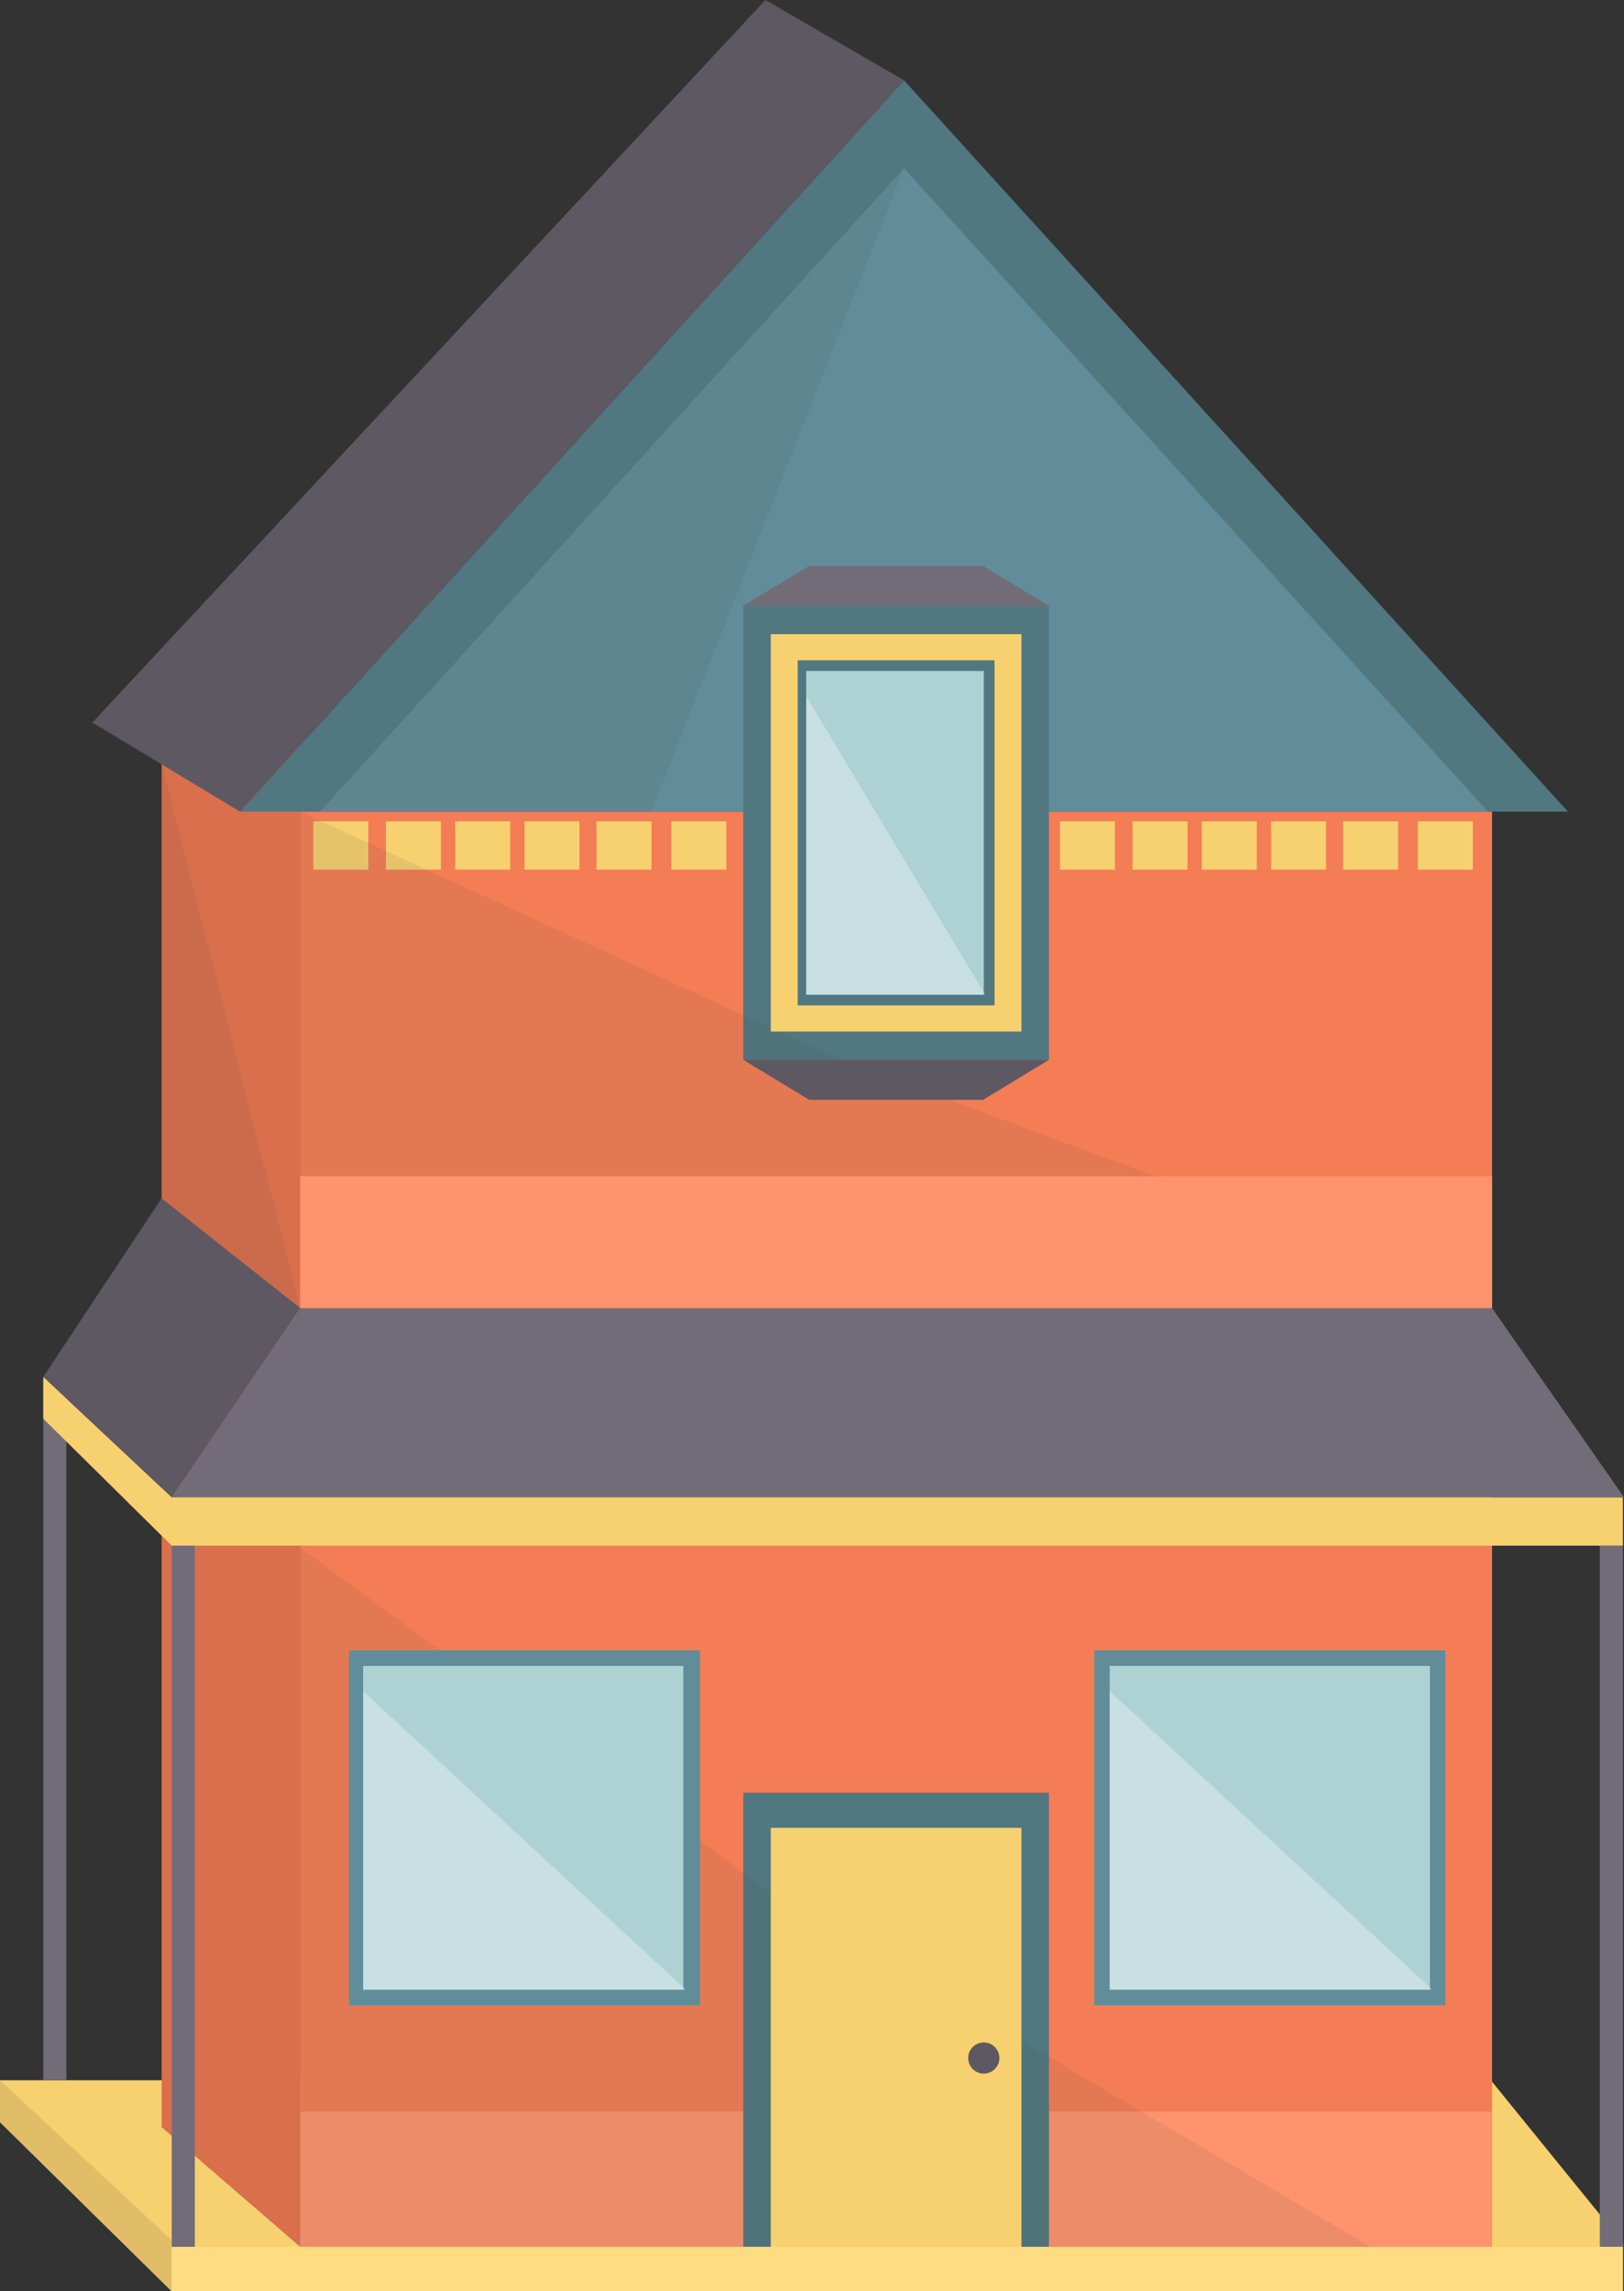 <?xml version="1.0" encoding="utf-8"?>
<!-- Generator: Adobe Illustrator 15.0.0, SVG Export Plug-In . SVG Version: 6.00 Build 0)  -->
<!DOCTYPE svg PUBLIC "-//W3C//DTD SVG 1.1//EN" "http://www.w3.org/Graphics/SVG/1.1/DTD/svg11.dtd">
<svg version="1.1" id="Layer_1" xmlns="http://www.w3.org/2000/svg" xmlns:xlink="http://www.w3.org/1999/xlink" x="0px" y="0px"
	 width="246.166px" height="347.241px" viewBox="0 0 246.166 347.241" enable-background="new 0 0 246.166 347.241"
	 xml:space="preserve">
<rect x="0" y="0" width="246.166" height="347.241" fill="#333333" stroke="none"/>
<polygon fill="#F7D070" points="246,347.241 26.031,347.241 0,321.604 0,315.258 26.031,315.258 223.25,311.887 246,339.908 "/>
<polygon fill="#E0BD66" points="26.031,347.241 0,321.604 0,315.258 26.031,339.5 "/>
<rect x="6.562" y="209" fill="#726C78" width="3.5" height="106.259"/>
<rect x="45.499" y="123" fill="#F47D55" width="180.667" height="217.5"/>
<rect x="45.499" y="320" fill="#FF936E" width="180.667" height="20.5"/>
<polygon fill="#D96F4C" points="45.499,340.5 24.499,322.356 24.499,108.643 45.499,108.643 "/>
<polygon fill="#517781" points="237.666,123 36.394,123 137.029,12.167 "/>
<polygon fill="#608D99" points="225.56,123 48.501,123 137.03,25.5 "/>
<rect x="160.666" y="124.459" fill="#F7D070" width="8.333" height="7.333"/>
<rect x="171.666" y="124.459" fill="#F7D070" width="8.333" height="7.333"/>
<rect x="182.166" y="124.459" fill="#F7D070" width="8.333" height="7.333"/>
<rect x="192.666" y="124.459" fill="#F7D070" width="8.333" height="7.333"/>
<rect x="203.583" y="124.459" fill="#F7D070" width="8.333" height="7.333"/>
<rect x="214.916" y="124.459" fill="#F7D070" width="8.333" height="7.333"/>
<rect x="47.5" y="124.459" fill="#F7D070" width="8.333" height="7.333"/>
<rect x="58.5" y="124.459" fill="#F7D070" width="8.333" height="7.333"/>
<polygon fill="#F7D070" points="246,234.241 26.031,234.241 6.563,215 6.563,208.654 26.031,226.908 246,226.908 "/>
<rect x="69" y="124.459" fill="#F7D070" width="8.333" height="7.333"/>
<rect x="79.5" y="124.459" fill="#F7D070" width="8.333" height="7.333"/>
<rect x="90.416" y="124.459" fill="#F7D070" width="8.333" height="7.333"/>
<rect x="101.75" y="124.459" fill="#F7D070" width="8.333" height="7.333"/>
<rect x="112.666" y="91.81" fill="#517781" width="46.333" height="68.809"/>
<rect x="112.666" y="271.69" fill="#517781" width="46.333" height="68.81"/>
<g>
	<g opacity="0.1">
		<g>
			<defs>
				<rect id="SVGID_1_" x="45.496" y="123" width="180.67" height="74.259"/>
			</defs>
			<clipPath id="SVGID_2_">
				<use xlink:href="#SVGID_1_"  overflow="visible"/>
			</clipPath>
			<polygon clip-path="url(#SVGID_2_)" fill="#434541" points="226.166,197.259 45.499,197.259 45.499,123 126.281,160.105 			"/>
		</g>
	</g>
	<g opacity="0.1">
		<g>
			<defs>
				<rect id="SVGID_3_" x="45.496" y="234.562" width="162.25" height="105.938"/>
			</defs>
			<clipPath id="SVGID_4_">
				<use xlink:href="#SVGID_3_"  overflow="visible"/>
			</clipPath>
			<polygon clip-path="url(#SVGID_4_)" fill="#434541" points="207.749,340.5 45.499,340.5 45.499,234.562 116.832,286.819 			"/>
		</g>
	</g>
</g>
<rect x="116.833" y="96.107" fill="#F7D070" width="38" height="60.213"/>
<rect x="116.833" y="277" fill="#F7D070" width="38" height="63.5"/>
<rect x="120.916" y="100.063" fill="#517781" width="29.833" height="52.301"/>
<polygon fill="#5D5862" points="36.395,123 13.999,109.5 116.028,0 137.03,12.167 "/>
<polygon fill="#726C78" points="158.999,91.81 112.666,91.81 122.666,85.75 148.999,85.75 "/>
<polygon fill="#5D5862" points="112.666,160.619 158.999,160.619 148.999,166.679 122.666,166.679 "/>
<rect x="122.204" y="101.679" fill="#AED1D4" width="26.92" height="49.071"/>
<rect x="52.895" y="250.104" fill="#608D99" width="53.209" height="53.79"/>
<g>
	<g opacity="0.32">
		<g>
			<defs>
				<rect id="SVGID_5_" x="122.206" y="105.5" width="27.13" height="45.25"/>
			</defs>
			<clipPath id="SVGID_6_">
				<use xlink:href="#SVGID_5_"  overflow="visible"/>
			</clipPath>
			<polygon clip-path="url(#SVGID_6_)" fill="#FFFFFF" points="149.333,150.75 122.205,150.75 122.205,105.5 			"/>
		</g>
	</g>
</g>
<rect x="55.041" y="252.465" fill="#AED1D4" width="48.541" height="49.07"/>
<rect x="165.874" y="250.104" fill="#608D99" width="53.209" height="53.79"/>
<g>
	<g opacity="0.32">
		<g>
			<defs>
				<rect id="SVGID_7_" x="55.036" y="256.285" width="48.92" height="45.25"/>
			</defs>
			<clipPath id="SVGID_8_">
				<use xlink:href="#SVGID_7_"  overflow="visible"/>
			</clipPath>
			<polygon clip-path="url(#SVGID_8_)" fill="#FFFFFF" points="103.958,301.535 55.041,301.535 55.041,256.285 			"/>
		</g>
	</g>
</g>
<rect x="168.208" y="252.465" fill="#AED1D4" width="48.541" height="49.07"/>
<g>
	<g opacity="0.32">
		<g>
			<defs>
				<rect id="SVGID_9_" x="168.206" y="256.285" width="48.92" height="45.25"/>
			</defs>
			<clipPath id="SVGID_10_">
				<use xlink:href="#SVGID_9_"  overflow="visible"/>
			</clipPath>
			<polygon clip-path="url(#SVGID_10_)" fill="#FFFFFF" points="217.124,301.535 168.207,301.535 168.207,256.285 			"/>
		</g>
	</g>
</g>
<polygon fill="#726C78" points="26.031,226.908 246.166,226.908 226.166,198.238 45.499,198.238 "/>
<polyline fill="#5D5862" points="45.499,198.237 24.499,181.602 6.563,208.654 26.031,226.907 "/>
<g>
	<path fill="#5D5862" d="M151.487,311.887c0,1.306-1.059,2.363-2.363,2.363c-1.306,0-2.362-1.058-2.362-2.363
		c0-1.305,1.057-2.362,2.362-2.362C150.429,309.524,151.487,310.582,151.487,311.887"/>
	<rect x="242.499" y="234.24" fill="#726C78" width="3.5" height="106.26"/>
	<rect x="26.031" y="234.24" fill="#726C78" width="3.5" height="106.26"/>
	<rect x="26.031" y="340.5" fill="#FFDC82" width="219.968" height="6.74"/>
	<rect x="45.499" y="178.25" fill="#FF936E" width="180.667" height="19.987"/>
	<g opacity="0.1">
		<g>
			<defs>
				<rect id="SVGID_11_" x="24.496" y="115.83" width="21" height="82.407"/>
			</defs>
			<clipPath id="SVGID_12_">
				<use xlink:href="#SVGID_11_"  overflow="visible"/>
			</clipPath>
			<polygon clip-path="url(#SVGID_12_)" fill="#434541" points="24.499,181.602 24.499,115.829 45.499,198.237 			"/>
		</g>
	</g>
	<g opacity="0.1">
		<g>
			<defs>
				<rect id="SVGID_13_" x="48.496" y="25.5" width="88.53" height="97.5"/>
			</defs>
			<clipPath id="SVGID_14_">
				<use xlink:href="#SVGID_13_"  overflow="visible"/>
			</clipPath>
			<polygon clip-path="url(#SVGID_14_)" fill="#434541" points="137.03,25.5 98.749,123 48.501,123 			"/>
		</g>
	</g>
</g>
</svg>

